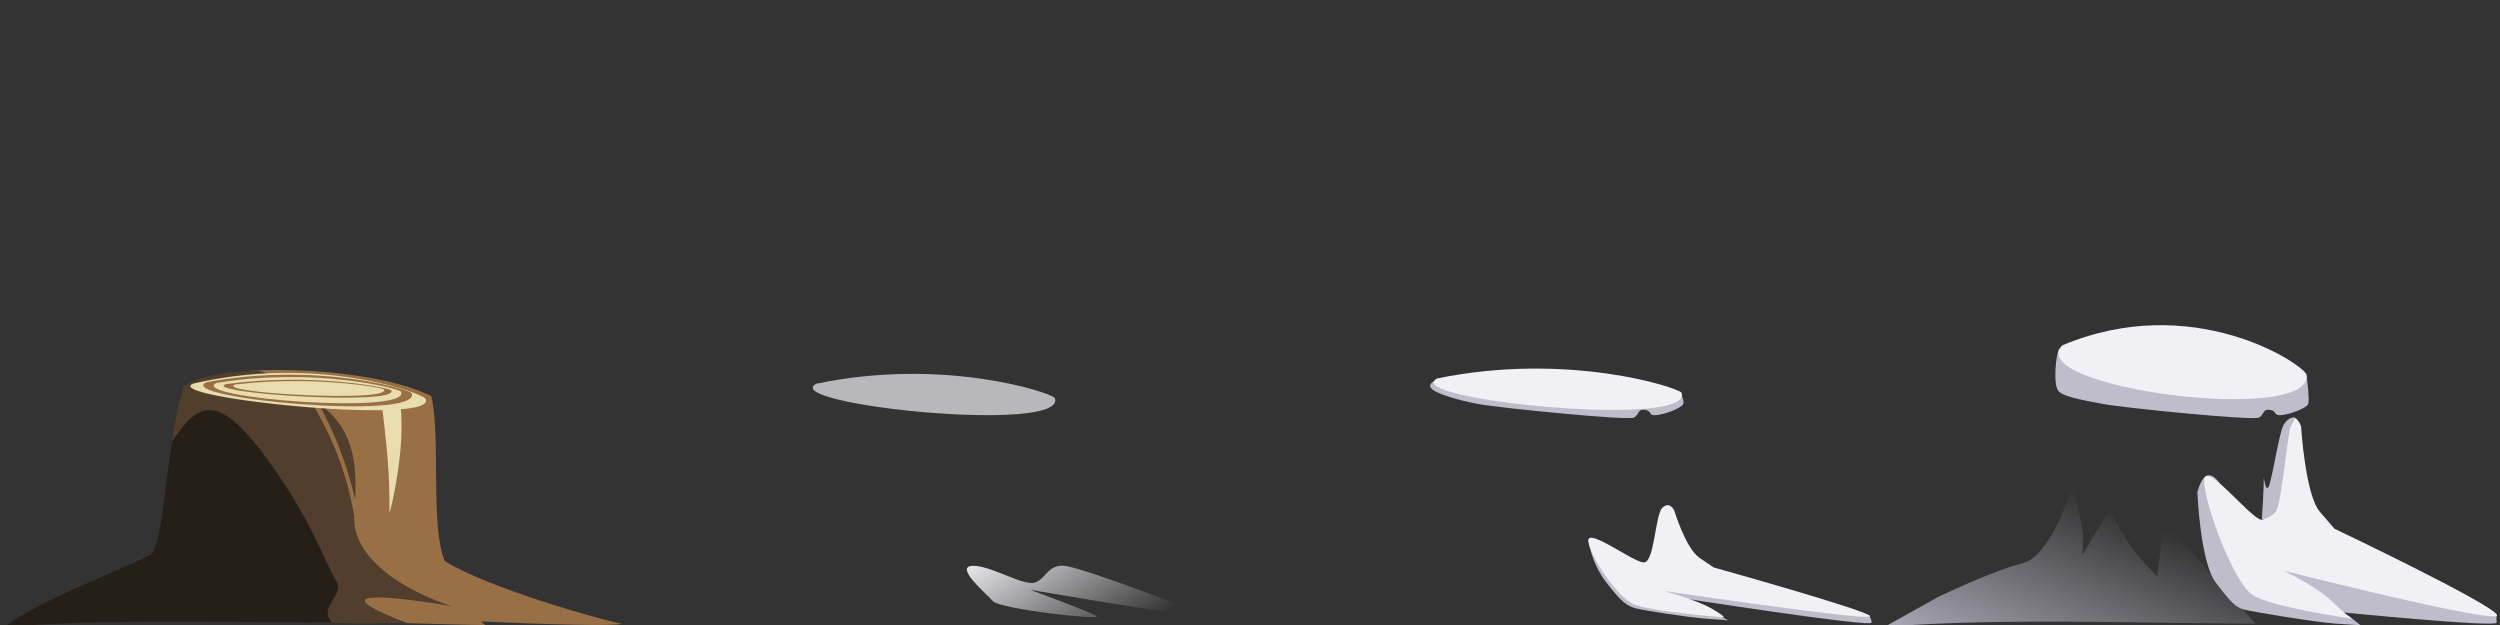 <svg xmlns="http://www.w3.org/2000/svg" xmlns:xlink="http://www.w3.org/1999/xlink" width="1000" height="250"><rect width="100%" height="100%" fill="#333333" stroke="none"/><defs><linearGradient id="b"><stop offset="0" stop-color="#bfbdcc"/><stop offset="1" stop-color="#bfbdcc" stop-opacity="0"/></linearGradient><linearGradient id="a"><stop offset="0" stop-color="#f1f0f4"/><stop offset="1" stop-color="#f1f0f4" stop-opacity="0"/></linearGradient><linearGradient xlink:href="#a" id="c" x1="162.862" y1="205.038" x2="195.954" y2="256.915" gradientUnits="userSpaceOnUse" gradientTransform="translate(250 1.3)"/><linearGradient xlink:href="#b" id="d" x1="73.67" y1="295.892" x2="112.082" y2="208.607" gradientUnits="userSpaceOnUse" gradientTransform="translate(750 1.3)"/></defs><path d="M109.575 147.997c-4.2.031-8.185.219-11.963.51l29.117 39.703-1.31 60.686c28.564-.247 52.8.979 69.024 1.138 0 0-.82.046-1.889-1.428 27.079 1.194 53.344 1.906 56.065.902-8.748-1.707-53.726-14.384-70.734-25.1-5.882-14.369-1.484-48.636-5.335-65.962-14.26-7.136-40.777-10.613-62.975-10.449z" fill="#996f46"/><path d="M103.27 148.15c-14.46.589-26.175 2.864-29.9 6.833-3.073 10.034-4.822 22.32-6.28 33.746l63.041 60.111c12.373 1.05 24.566.094 32.982.453-45.593-17.424 13.527-7.678 17.828-6.692-25.874-8.675-40.017-22.664-39.202-35.96-2.531-14.028-6.651-29.015-19.102-48.994a82.226 82.226 0 00-19.367-9.497zm23.868 12.78c7.824 14.072 12.214 27.41 14.958 38.903.523-13.017-.406-25.707-10.678-35.243a70.688 70.688 0 00-4.28-3.66z" fill="#513e2d"/><path d="M116.631 149.18a165.91 165.91 0 00-39.187 4.227c-10.508 3.964 45.83 11.196 75.551 10.66 2.732 22.484 2.745 29.254 2.82 41.074.36-.654 6.168-24.249 4.517-41.418 6.953-.588 11.03-1.89 9.907-4.2-1.059-1.668-22.999-10.037-53.608-10.342z" fill="#e9ddaf"/><path d="M82.48 152.901c43.784-8.225 80.884 2.714 82.187 4.374 4.321 11.218-95.348 1.952-82.187-4.374z" fill="#996f46"/><path d="M86.488 153.193c39.37-6.46 72.737 2.135 73.91 3.442 4.486 9.519-85.276 2.461-73.91-3.442z" fill="#e9ddaf"/><path d="M90.4 153.616c35.232-4.662 65.087 1.542 66.137 2.483 3.481 6.36-76.727 1.106-66.132-2.483z" fill="#996f46"/><path d="M94.064 153.786c31.681-3.664 58.53 1.206 59.476 1.947 3.616 5.398-68.62 1.394-59.476-1.947z" fill="#e9ddaf"/><path d="M83.408 164.067c-5.415.218-9.798 5.254-14.677 12.721-2.928 19.125-4.113 38.765-7.912 44.781-10.8 5.956-46.775 18.997-59.47 29.64 24.54-3.507 83.01-2.402 131.632-2.158-6.15-5.941 4.8-10.878 1.732-16.282-6.76-11.912-10.133-24.923-28.21-49.633-10.195-13.941-17.248-19.3-23.09-19.069z" fill="#261f17"/><path d="M412.044 235.907s23.446 8.596 26.538 10.508c3.092 1.912-38.5-2.723-41.408-5.94-2.907-3.215-15.361-13.756-8.285-14.133 7.076-.377 20.483 8.208 25.054 6.69 4.571-1.519 5.285-7.65 12.38-6.646 7.093 1.005 57.664 19.309 52.001 19.65-5.663.342-66.28-10.129-66.28-10.129z" fill="url(#c)"/><path d="M326.478 153.502c50.862-10.72 93.962 3.547 95.478 5.71 5.025 14.629-110.767 2.546-95.472-5.71z" fill="#f1f0f4" fill-opacity=".699"/><path d="M824.511 144.243c-.148-13.904-3.992 5.959-1.563 11.537 1.223 2.81 9.86 4.189 18.157 5.786 8.297 1.597 60.31 6.762 62.501 5.465 2.191-1.297 1.396-3.599 4.445-3.076 3.05.524 1.048 2.336 4.426 2.097 3.378-.24 10.171-2.816 10.804-4.443.632-1.627-.622-11.147-.622-11.147z" fill="#bfbdcc"/><path d="M824.838 138.174c52.092-21.99 96.235 7.275 97.787 11.714 2.802 20.375-113.446 5.22-97.78-11.714z" fill="#f1f0f4"/><path d="M933.918 244.65s64.843 6.489 64.725 4.39c-.12-2.097.048-3.211.048-3.211l-88.893-21.603.646 9.96z" fill="#bfbdcc"/><path d="M878.938 196.855s1.151 27.95 7.3 36.057c6.15 8.107 8.057 10.066 11.515 10.945 3.457.88 28.018 4.97 36.226 5.572 8.208.601 10.227.637 10.227.637l-4.771-3.728-36.223-12.144s-16.645-64.704-24.274-37.34z" fill="#bfbdcc"/><path d="M920.437 170.605s1.65 27.316 7.507 34.102l5.857 6.787s63.51 30.25 65.007 34.513c1.497 4.261-85.542-17.79-85.542-17.79s13.077 6.178 19.153 12.003c6.076 5.825 8.345 7.247 8.345 7.247s-32.607-4.561-39.963-9.657c-7.355-5.096-18.48-34.68-19.146-44.956-.666-10.275 18.357 14.544 22.96 15.072 4.603.529 7.544-33.752 10.59-38.836 3.047-5.084 5.232 1.515 5.232 1.515z" fill="#f1f0f4"/><path d="M573.683 152.514s-3.124 1.347-.735 3.266c2.39 1.92 9.86 4.189 18.157 5.786 8.297 1.597 60.31 6.762 62.501 5.465 2.191-1.297 1.396-3.599 4.445-3.076 3.05.524 1.049 2.336 4.426 2.097 3.378-.24 10.171-2.816 10.804-4.443.632-1.627-1.215-4.33-1.215-4.33z" fill="#bfbdcc"/><path d="M574.838 151.386c52.092-10.72 96.235 3.547 97.787 5.71 5.147 14.628-113.446 2.545-97.78-5.71z" fill="#f1f0f4"/><path d="M670.039 238.834s78.722 12.305 78.604 10.207c-.12-2.098-1.128-2.76-1.128-2.76l-71.787-12.095h-15.284z" fill="#bfbdcc"/><path d="M635.438 216.15s.821 8.574 6.97 16.68c6.15 8.107 8.555 9.646 12.013 10.526 3.457.88 20.297 3.559 28.505 4.16 8.208.602 8.347.602 8.347.602l-2.558-1.371-40.008-9.436z" fill="#bfbdcc"/><path d="M669.704 204.179s4.515 15.17 10.15 18.99l5.636 3.82s61.102 17.03 62.543 19.429c1.44 2.4-82.3-10.015-82.3-10.015s12.58 3.478 18.427 6.757c5.846 3.28 5.388 3.788 5.388 3.788s-28.73-2.276-35.807-5.144c-7.077-2.87-17.78-19.524-18.421-25.308-.641-5.784 17.661 8.187 22.09 8.485 4.429.297 4.59-19.001 7.521-21.863 2.931-2.862 4.773 1.06 4.773 1.06z" fill="#f1f0f4"/><path d="M904.72 207.787s3.093-.276 5.544-3.076c2.451-2.801 4.766-32.275 6.135-34.363 1.369-2.088 1.575-3.387 1.575-3.387s-2.672-.381-4.556 3.005-4.72 23.177-6.13 24.993c-1.41 1.817-1.813-6.307-1.778-2.744.035 3.564-.79 15.572-.79 15.572z" fill="#bfbdcc"/><path d="M775.226 238.807s22.099-10.674 33.793-13.518c11.695-2.844 19.884-30.854 19.884-30.854s4.432 15.187 4.306 21.325l-.127 6.138L843.8 203.68s6.23 13.13 12.634 20.016l6.404 6.886 2.933-22.638 22.623 26.379 13.91 15.123c-39.547.049-100.617-2.474-148.437 1.257z" fill="url(#d)"/></svg>